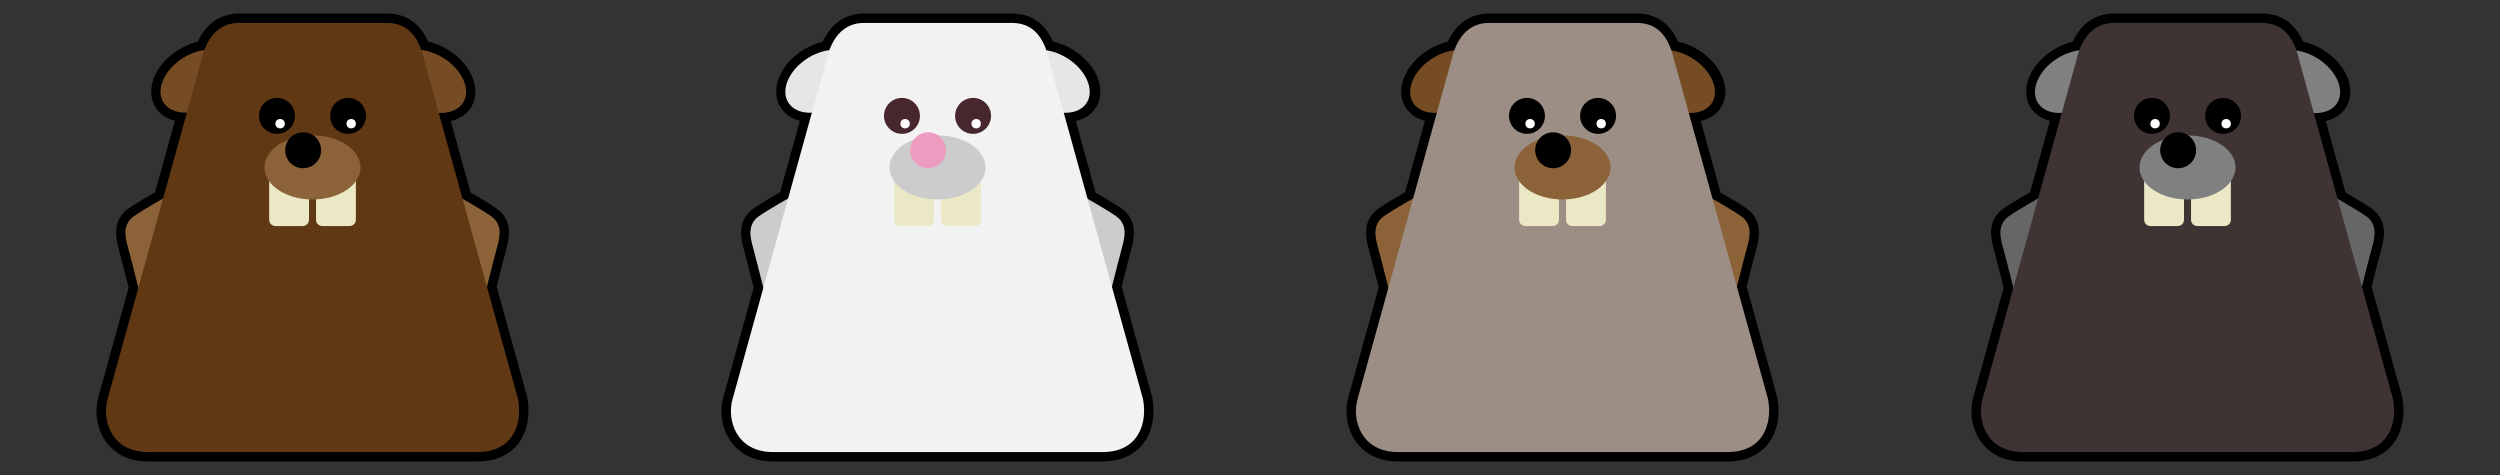 <?xml version="1.0" encoding="utf-8"?>
<!-- Generator: Adobe Illustrator 16.0.3, SVG Export Plug-In . SVG Version: 6.00 Build 0)  -->
<!DOCTYPE svg PUBLIC "-//W3C//DTD SVG 1.0//EN" "http://www.w3.org/TR/2001/REC-SVG-20010904/DTD/svg10.dtd">
<svg version="1.0" xmlns="http://www.w3.org/2000/svg" xmlns:xlink="http://www.w3.org/1999/xlink" x="0px" y="0px" width="800px"
	 height="152px" viewBox="0 0 800 152" enable-background="new 0 0 800 152" xml:space="preserve">
<rect x="0" y="0" width="800" height="152" fill="#333333" stroke="none"/>
<g id="Layer_2" display="none">
	<rect x="200" display="inline" fill="#00A27B" width="200" height="152"/>
	<rect x="400" display="inline" fill="#FF45B2" width="200" height="152"/>
	<rect x="600" display="inline" fill="#E7DB00" width="200" height="152"/>
	<rect display="inline" fill="#2E81FF" width="200" height="152"/>
</g>
<g id="Layer_1">
	<g>
		<path d="M152.76,147.668H47.427c-7.248,0-11.244-3.287-13.316-6.045c-3.045-4.041-4.028-9.709-2.565-14.787l9.629-34.779
			c-1.487-5.926-2.561-10.107-3.197-12.434c-0.732-2.695-2.453-9.002,3.181-12.92c2.204-1.535,5.915-3.721,8.478-5.197l6.331-22.863
			c-2.671-0.658-4.841-2.141-6.177-4.275c-3.49-5.59-0.309-13.662,7.242-18.377c1.967-1.23,4.095-2.127,6.24-2.633
			c2.698-5.836,7.317-9.025,13.154-9.025h47.334c6.134,0,10.565,3.014,13.194,8.961c2.235,0.49,4.46,1.408,6.525,2.697
			c3.421,2.137,6.092,5.094,7.521,8.33c1.576,3.572,1.475,7.234-0.281,10.045c-1.382,2.213-3.666,3.723-6.481,4.342l6.346,22.92
			c2.5,1.441,6.109,3.572,8.269,5.076c5.634,3.918,3.914,10.225,3.181,12.918c-0.817,3.002-2.231,8.582-3.114,12.102l9.732,35.143
			l0.034,0.121l0.023,0.123c1.113,5.889-0.045,11.439-3.183,15.225C163.512,144.766,159.659,147.668,152.76,147.668L152.76,147.668z
			"/>
		<g>
			<path fill="#8C6239" d="M53.372,62.832c0,0-7.16,4.01-10.5,6.332c-3.834,2.668-2.744,6.939-2,9.668c1.5,5.5,5,19.666,5,19.666
				L53.372,62.832z"/>
			<path fill="#8C6239" d="M146.638,62.832c0,0,7.16,4.01,10.5,6.332c3.833,2.668,2.744,6.939,2,9.668c-1.5,5.5-5,19.666-5,19.666
				L146.638,62.832z"/>
		</g>
		
			<ellipse transform="matrix(0.53 -0.848 0.848 0.53 42.539 128.627)" fill="#754C24" cx="137.255" cy="25.955" rx="8.75" ry="12.875"/>
		<g>
			
				<ellipse transform="matrix(0.53 -0.848 0.848 0.53 42.299 128.198)" fill="#754C24" cx="136.754" cy="25.955" rx="8.75" ry="12.875"/>
			
				<ellipse transform="matrix(-0.53 -0.848 0.848 -0.53 74.747 93.355)" fill="#754C24" cx="63.254" cy="25.955" rx="8.75" ry="12.875"/>
		</g>
		<path fill="#603813" d="M165.759,127.666c1.5,7.916-1.5,17-13,17H47.426c-11.917,0-14.917-10.334-13-17l30-108.332
			c1.583-7.002,5.373-12,12-12h47.333c6.628,0,10.25,4.248,12,12L165.759,127.666z"/>
		<g>
			<path fill="#EBE8C5" d="M98.88,70.332c0,1.104-0.896,2-2,2h-8.75c-1.104,0-2-0.896-2-2v-19.25c0-1.105,0.896-2,2-2h8.75
				c1.104,0,2,0.895,2,2V70.332z"/>
			<path fill="#EBE8C5" d="M113.88,70.332c0,1.104-0.896,2-2,2h-8.75c-1.104,0-2-0.896-2-2v-19.25c0-1.105,0.896-2,2-2h8.75
				c1.104,0,2,0.895,2,2V70.332z"/>
		</g>
		<ellipse fill="#8C6239" cx="100.004" cy="53.582" rx="15.366" ry="10.25"/>
		<circle cx="97.005" cy="48.082" r="5.75"/>
		<g>
			<circle cx="111.38" cy="37.082" r="5.75"/>
			<circle cx="88.63" cy="37.082" r="5.75"/>
			<circle fill="#FFFFFF" cx="112.38" cy="39.582" r="1.5"/>
			<circle fill="#FFFFFF" cx="89.63" cy="39.582" r="1.5"/>
		</g>
	</g>
	<g>
		<path d="M352.76,147.668H247.427c-7.248,0-11.244-3.287-13.317-6.045c-3.045-4.041-4.028-9.709-2.565-14.787l9.629-34.779
			c-1.487-5.926-2.561-10.107-3.197-12.434c-0.733-2.695-2.453-9.002,3.181-12.92c2.204-1.535,5.915-3.721,8.478-5.197l6.331-22.863
			c-2.671-0.658-4.841-2.141-6.177-4.275c-3.491-5.59-0.309-13.662,7.242-18.377c1.967-1.23,4.095-2.127,6.24-2.633
			c2.698-5.836,7.318-9.025,13.154-9.025h47.334c6.134,0,10.565,3.014,13.194,8.961c2.235,0.49,4.46,1.408,6.525,2.697
			c3.421,2.137,6.092,5.094,7.521,8.33c1.576,3.572,1.475,7.234-0.281,10.045c-1.382,2.213-3.666,3.723-6.481,4.342l6.346,22.92
			c2.5,1.441,6.109,3.572,8.269,5.076c5.634,3.918,3.914,10.225,3.181,12.918c-0.818,3.002-2.231,8.582-3.115,12.102l9.733,35.143
			l0.034,0.121l0.023,0.123c1.113,5.889-0.044,11.439-3.183,15.225C363.512,144.766,359.66,147.668,352.76,147.668L352.76,147.668z"
			/>
		<g>
			<path fill="#CCCCCC" d="M253.372,62.832c0,0-7.16,4.01-10.5,6.332c-3.833,2.668-2.744,6.939-2,9.668c1.5,5.5,5,19.666,5,19.666
				L253.372,62.832z"/>
			<path fill="#CCCCCC" d="M346.638,62.832c0,0,7.16,4.01,10.5,6.332c3.833,2.668,2.744,6.939,2,9.668c-1.5,5.5-5,19.666-5,19.666
				L346.638,62.832z"/>
		</g>
		<g>
			
				<ellipse transform="matrix(0.53 -0.848 0.848 0.53 136.362 297.837)" fill="#E6E6E6" cx="336.755" cy="25.955" rx="8.75" ry="12.875"/>
			
				<ellipse transform="matrix(-0.53 -0.848 0.848 -0.53 380.685 262.992)" fill="#E6E6E6" cx="263.255" cy="25.955" rx="8.75" ry="12.875"/>
		</g>
		<path fill="#F2F2F2" d="M365.759,127.666c1.5,7.916-1.5,17-13,17H247.426c-11.917,0-14.917-10.334-13-17l30-108.332
			c1.583-7.002,5.373-12,12-12h47.333c6.627,0,10.25,4.248,12,12L365.759,127.666z"/>
		<g>
			<path fill="#EBE8C5" d="M298.88,70.332c0,1.104-0.896,2-2,2h-8.75c-1.104,0-2-0.896-2-2v-19.25c0-1.105,0.896-2,2-2h8.75
				c1.104,0,2,0.895,2,2V70.332z"/>
			<path fill="#EBE8C5" d="M313.88,70.332c0,1.104-0.896,2-2,2h-8.75c-1.104,0-2-0.896-2-2v-19.25c0-1.105,0.896-2,2-2h8.75
				c1.104,0,2,0.895,2,2V70.332z"/>
		</g>
		<ellipse fill="#CCCCCC" cx="300.005" cy="53.582" rx="15.366" ry="10.25"/>
		<circle fill="#ED9CC0" cx="297.005" cy="48.082" r="5.75"/>
		<g>
			<circle fill="#47272D" cx="311.38" cy="37.082" r="5.75"/>
			<circle fill="#47272D" cx="288.63" cy="37.082" r="5.75"/>
			<circle fill="#FFFFFF" cx="312.38" cy="39.582" r="1.5"/>
			<circle fill="#FFFFFF" cx="289.63" cy="39.582" r="1.5"/>
		</g>
	</g>
	<g>
		<path d="M552.761,147.668H447.427c-7.248,0-11.244-3.287-13.316-6.045c-3.045-4.041-4.028-9.709-2.565-14.787l9.63-34.779
			c-1.488-5.926-2.562-10.107-3.197-12.434c-0.733-2.695-2.453-9.002,3.18-12.92c2.204-1.535,5.915-3.721,8.479-5.197l6.33-22.863
			c-2.67-0.658-4.841-2.141-6.176-4.275c-3.491-5.59-0.309-13.662,7.241-18.377c1.968-1.23,4.095-2.127,6.24-2.633
			c2.698-5.836,7.317-9.025,13.154-9.025h47.334c6.134,0,10.565,3.014,13.194,8.961c2.235,0.49,4.461,1.408,6.525,2.697
			c3.421,2.137,6.092,5.094,7.521,8.33c1.576,3.572,1.476,7.234-0.281,10.045c-1.382,2.213-3.666,3.723-6.481,4.342l6.346,22.92
			c2.5,1.441,6.109,3.572,8.27,5.076c5.633,3.918,3.913,10.225,3.18,12.918c-0.817,3.002-2.23,8.582-3.114,12.102l9.733,35.143
			l0.033,0.121l0.023,0.123c1.113,5.889-0.045,11.439-3.183,15.225C563.512,144.766,559.659,147.668,552.761,147.668
			L552.761,147.668z"/>
		<g>
			<path fill="#8C6239" d="M453.372,62.832c0,0-7.16,4.01-10.5,6.332c-3.834,2.668-2.744,6.939-2,9.668c1.5,5.5,5,19.666,5,19.666
				L453.372,62.832z"/>
			<path fill="#8C6239" d="M546.638,62.832c0,0,7.16,4.01,10.5,6.332c3.834,2.668,2.744,6.939,2,9.668c-1.5,5.5-5,19.666-5,19.666
				L546.638,62.832z"/>
		</g>
		<g>
			
				<ellipse transform="matrix(0.53 -0.848 0.848 0.53 230.433 467.482)" fill="#754C24" cx="536.755" cy="25.955" rx="8.75" ry="12.875"/>
			
				<ellipse transform="matrix(-0.53 -0.848 0.848 -0.53 686.616 432.635)" fill="#754C24" cx="463.255" cy="25.955" rx="8.75" ry="12.875"/>
		</g>
		<path fill="#9C8E84" d="M565.759,127.666c1.5,7.916-1.5,17-13,17H447.427c-11.918,0-14.918-10.334-13-17l30-108.332
			c1.582-7.002,5.372-12,12-12h47.332c6.628,0,10.25,4.248,12,12L565.759,127.666z"/>
		<g>
			<path fill="#EBE8C5" d="M498.88,70.332c0,1.104-0.896,2-2,2h-8.75c-1.104,0-2-0.896-2-2v-19.25c0-1.105,0.896-2,2-2h8.75
				c1.104,0,2,0.895,2,2V70.332z"/>
			<path fill="#EBE8C5" d="M513.88,70.332c0,1.104-0.896,2-2,2h-8.75c-1.104,0-2-0.896-2-2v-19.25c0-1.105,0.896-2,2-2h8.75
				c1.104,0,2,0.895,2,2V70.332z"/>
		</g>
		<ellipse fill="#8C6239" cx="500.005" cy="53.582" rx="15.365" ry="10.25"/>
		<circle cx="497.005" cy="48.082" r="5.75"/>
		<g>
			<circle cx="511.38" cy="37.082" r="5.75"/>
			<circle cx="488.63" cy="37.082" r="5.75"/>
			<circle fill="#FFFFFF" cx="512.38" cy="39.582" r="1.5"/>
			<circle fill="#FFFFFF" cx="489.63" cy="39.582" r="1.5"/>
		</g>
	</g>
	<g>
		<path d="M752.761,147.668H647.427c-7.248,0-11.244-3.287-13.316-6.045c-3.045-4.041-4.027-9.709-2.565-14.787l9.63-34.779
			c-1.488-5.926-2.562-10.107-3.197-12.434c-0.733-2.695-2.453-9.002,3.18-12.92c2.204-1.535,5.915-3.721,8.479-5.197l6.33-22.863
			c-2.67-0.658-4.841-2.141-6.176-4.275c-3.491-5.59-0.309-13.662,7.241-18.377c1.968-1.23,4.095-2.127,6.24-2.633
			c2.698-5.836,7.317-9.025,13.154-9.025h47.334c6.134,0,10.565,3.014,13.194,8.961c2.235,0.49,4.461,1.408,6.525,2.697
			c3.421,2.137,6.092,5.094,7.521,8.33c1.576,3.572,1.476,7.234-0.281,10.045c-1.382,2.213-3.666,3.723-6.481,4.342l6.346,22.92
			c2.5,1.441,6.109,3.572,8.27,5.076c5.633,3.918,3.913,10.225,3.18,12.918c-0.817,3.002-2.23,8.582-3.114,12.102l9.733,35.143
			l0.033,0.121l0.023,0.123c1.113,5.889-0.045,11.439-3.183,15.225C763.512,144.766,759.659,147.668,752.761,147.668
			L752.761,147.668z"/>
		<g>
			<path fill="#666666" d="M653.372,62.832c0,0-7.16,4.01-10.5,6.332c-3.834,2.668-2.744,6.939-2,9.668c1.5,5.5,5,19.666,5,19.666
				L653.372,62.832z"/>
			<path fill="#666666" d="M746.638,62.832c0,0,7.16,4.01,10.5,6.332c3.834,2.668,2.744,6.939,2,9.668c-1.5,5.5-5,19.666-5,19.666
				L746.638,62.832z"/>
		</g>
		<g>
			
				<ellipse transform="matrix(0.53 -0.848 0.848 0.53 324.497 637.122)" fill="#808080" cx="736.755" cy="25.955" rx="8.75" ry="12.875"/>
			
				<ellipse transform="matrix(-0.53 -0.848 0.848 -0.53 992.551 602.275)" fill="#808080" cx="663.255" cy="25.955" rx="8.75" ry="12.875"/>
		</g>
		<path fill="#3F3333" d="M765.759,127.666c1.5,7.916-1.5,17-13,17H647.427c-11.918,0-14.918-10.334-13-17l30-108.332
			c1.582-7.002,5.372-12,12-12h47.332c6.628,0,10.25,4.248,12,12L765.759,127.666z"/>
		<g>
			<path fill="#EBE8C5" d="M698.88,70.332c0,1.104-0.896,2-2,2h-8.75c-1.104,0-2-0.896-2-2v-19.25c0-1.105,0.896-2,2-2h8.75
				c1.104,0,2,0.895,2,2V70.332z"/>
			<path fill="#EBE8C5" d="M713.88,70.332c0,1.104-0.896,2-2,2h-8.75c-1.104,0-2-0.896-2-2v-19.25c0-1.105,0.896-2,2-2h8.75
				c1.104,0,2,0.895,2,2V70.332z"/>
		</g>
		<ellipse fill="#808080" cx="700.005" cy="53.582" rx="15.365" ry="10.25"/>
		<circle cx="697.005" cy="48.082" r="5.75"/>
		<g>
			<circle cx="711.38" cy="37.082" r="5.75"/>
			<circle cx="688.63" cy="37.082" r="5.75"/>
			<circle fill="#FFFFFF" cx="712.38" cy="39.582" r="1.5"/>
			<circle fill="#FFFFFF" cx="689.63" cy="39.582" r="1.5"/>
		</g>
	</g>
	<g>
	</g>
	<g>
	</g>
	<g>
	</g>
	<g>
	</g>
	<g>
	</g>
	<g>
	</g>
	<g>
	</g>
	<g>
	</g>
	<g>
	</g>
	<g>
	</g>
	<g>
	</g>
	<g>
	</g>
	<g>
	</g>
	<g>
	</g>
	<g>
	</g>
</g>
</svg>
